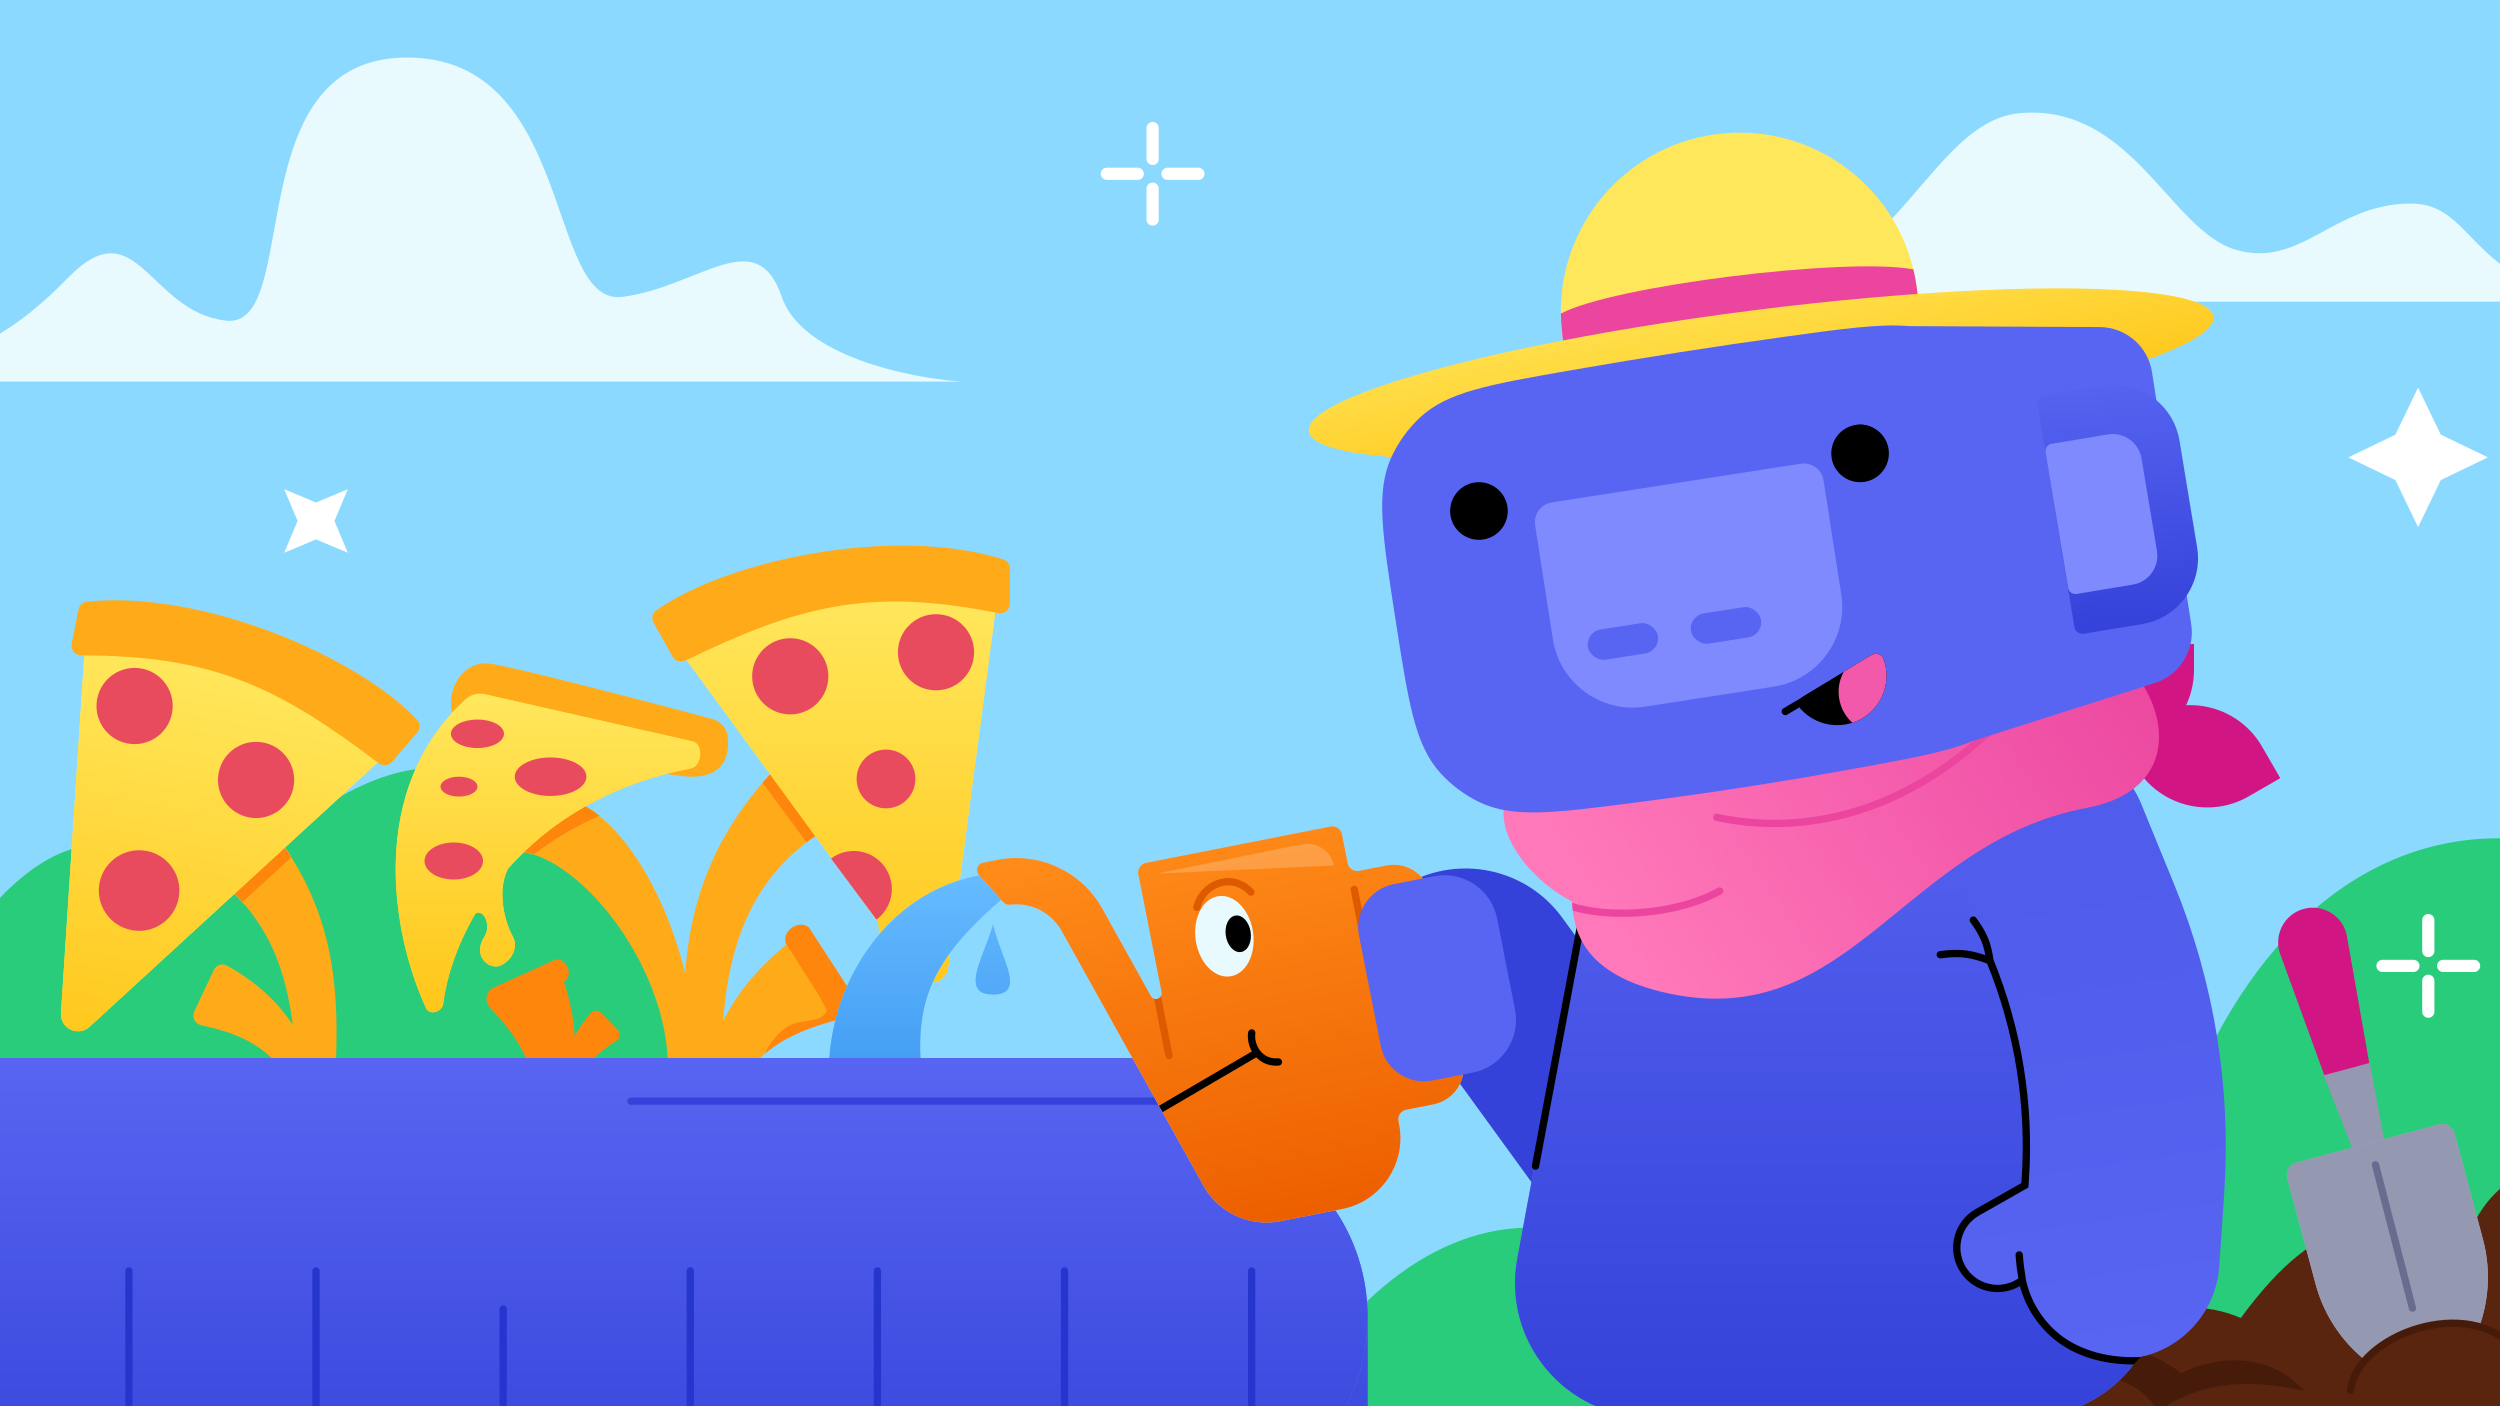 <svg width="1024" height="576" viewBox="0 0 1024 576" fill="none" xmlns="http://www.w3.org/2000/svg">
<rect x="0" y="0" width="1024" height="576" fill="#808080" stroke="none"/>
<g clip-path="url(#clip0_840_1810)">
<rect width="1024" height="576" fill="white"/>
<rect width="1024" height="576" fill="#423D80"/>
<rect width="1024" height="576" fill="#8CD9FF"/>
<path d="M0 0H1024V576H0V0Z" fill="#8C6EF7"/>
<path d="M0 0H1024V576H0V0Z" fill="#8CD9FF"/>
<path d="M1058.36 123.571H716.333C777.804 114.114 790.886 49.491 827.453 46.339C873.162 42.399 888.924 94.412 915.718 102.293C942.513 110.174 955.911 83.379 987.434 83.379C1012.65 83.379 1010.29 112.538 1058.36 123.571Z" fill="#E8FAFD"/>
<path d="M1140.94 398.446C1005.82 274.139 880.162 371.423 870.704 578.152L1290.92 599.771L1326.05 220.092C1282.81 194.419 1188.2 265.236 1140.94 398.446Z" fill="#29CC7A"/>
<path d="M-17.892 390.644C-46.926 221.732 -90.213 188.78 -176.419 150.59V589.936H303.691L297.143 444.87C244.301 306.725 171.87 271.19 88.235 372.195C60.368 339.309 23.257 328.448 -17.892 390.644Z" fill="#29CC7A"/>
<path d="M221.14 477.322C234.408 450.698 241.128 430.036 229.681 398.337L202.162 409.428C217.354 429.798 223.864 445.234 211.944 473.434L221.14 477.322Z" fill="#FF860D"/>
<path d="M231.172 401.974L212.276 410.742L207.038 413.739C206.587 417.866 210.792 419.873 213.773 423.081C217.47 427.058 217.623 434.968 217.016 437.651C214.416 429.047 208.248 420.583 200.789 412.9C198.291 410.327 198.984 405.987 202.251 404.507L227.715 392.967C232.05 392.566 235.073 399.18 231.172 401.974Z" fill="#FF860D"/>
<path d="M230.475 452.141C230.045 437.841 231.608 426.847 242.012 414.931C243.13 413.651 245.099 413.649 246.282 414.87L252.926 421.728C254.295 423.141 253.951 425.461 252.274 426.491C242.699 432.371 237.168 438.62 236.266 452.069C236.16 453.651 234.86 454.918 233.274 454.889C231.758 454.861 230.52 453.657 230.475 452.141Z" fill="#FF860D"/>
<path d="M280.77 434.868C278.007 390.65 282.273 352.97 316.358 316.122L339.849 338.692C307.196 357.826 295.64 389.269 295.64 434.868H280.77Z" fill="#FFAB19"/>
<path d="M137.012 446.923C139.922 400.362 137.012 366.412 101.121 327.612L76.386 351.377C110.769 371.525 121.354 398.907 121.354 446.923H137.012Z" fill="#FFAB19"/>
<path d="M283.665 468.828C287.432 433.532 293.953 408.439 325.832 383.922L346.375 412.757C318.011 423.476 301.546 434.814 295.41 470.829L283.665 468.828Z" fill="#FFAB19"/>
<path d="M133.137 450.232C125.835 426.326 117.236 409.177 93.006 395.525C91.031 394.412 88.543 395.254 87.578 397.304L79.599 414.246C78.481 416.619 79.919 419.403 82.484 419.953C102.077 424.154 114.838 431.082 123.896 453.31C124.73 455.356 127.019 456.445 129.096 455.692L130.682 455.118C132.668 454.398 133.754 452.252 133.137 450.232Z" fill="#FFAB19"/>
<path fill-rule="evenodd" clip-rule="evenodd" d="M312.334 320.618L327.983 341.777L330.323 344.941C332.765 343.139 335.368 341.398 338.14 339.712L332.348 331.485L316.358 316.123C314.965 317.628 313.624 319.127 312.334 320.618Z" fill="#FF860D"/>
<path d="M375.756 399.622L279.199 267.572C321.856 243.921 361.134 236.742 408.014 248.144L388.346 396.411C387.516 402.667 379.481 404.717 375.756 399.622Z" fill="#FFE75C"/>
<path d="M375.756 399.622L279.199 267.572C321.856 243.921 361.134 236.742 408.014 248.144L388.346 396.411C387.516 402.667 379.481 404.717 375.756 399.622Z" fill="url(#paint0_linear_840_1810)"/>
<path d="M408.812 251.124C355.885 240.477 327.138 248.105 280.761 270.573C278.852 271.498 276.537 270.791 275.496 268.942L267.699 255.089C266.74 253.386 267.147 251.229 268.735 250.089C297.479 229.461 365.959 214.969 410.98 229.128C412.604 229.639 413.67 231.159 413.67 232.862V247.182C413.67 249.731 411.311 251.627 408.812 251.124Z" fill="#FFAB19"/>
<circle cx="383.389" cy="267.17" r="15.604" fill="#E94B5E"/>
<circle cx="362.907" cy="319.06" r="12.034" fill="#E94B5E"/>
<path d="M359.015 376.679C362.335 374.209 364.538 370.521 365.139 366.426C365.74 362.331 364.69 358.166 362.22 354.845C359.75 351.525 356.061 349.322 351.967 348.721C347.872 348.12 343.707 349.17 340.386 351.64L349.701 364.16L359.015 376.679Z" fill="#E94B5E"/>
<path d="M285.436 437.1C285.436 392.111 264.023 343.45 238.669 329.534L209.694 348.406C236.382 348.406 273.591 395.352 273.591 437.1H285.436Z" fill="#FFAB19"/>
<path fill-rule="evenodd" clip-rule="evenodd" d="M99.37 369.634C93.282 362.838 85.708 356.841 76.383 351.377L101.118 327.612C108.55 335.646 114.567 343.472 119.412 351.245L99.37 369.634Z" fill="#FFE75C"/>
<path fill-rule="evenodd" clip-rule="evenodd" d="M99.37 369.634C93.282 362.838 85.708 356.841 76.383 351.377L101.118 327.612C108.55 335.646 114.567 343.472 119.412 351.245L99.37 369.634Z" fill="#FF860D"/>
<path d="M36.69 420.565L157.228 309.971C120.026 278.427 82.913 263.698 34.708 265.703L24.972 414.951C24.561 421.249 32.039 424.832 36.69 420.565Z" fill="#FFE75C"/>
<path d="M36.69 420.565L157.228 309.971C120.026 278.427 82.913 263.698 34.708 265.703L24.972 414.951C24.561 421.249 32.039 424.832 36.69 420.565Z" fill="url(#paint1_linear_840_1810)"/>
<path d="M33.343 268.469C87.33 268.388 114.028 281.497 155.109 312.608C156.801 313.889 159.209 313.648 160.591 312.039L170.95 299.981C172.223 298.498 172.247 296.303 170.913 294.875C146.762 269.018 82.444 241.402 35.522 246.474C33.829 246.657 32.487 247.94 32.153 249.609L29.35 263.652C28.851 266.152 30.794 268.473 33.343 268.469Z" fill="#FFAB19"/>
<circle r="15.604" transform="matrix(-0.981 -0.196 -0.196 0.981 55.134 289.182)" fill="#E94B5E"/>
<circle r="16.497" transform="matrix(-0.981 -0.196 -0.196 0.981 56.977 364.762)" fill="#E94B5E"/>
<circle r="15.604" transform="matrix(-0.981 -0.196 -0.196 0.981 104.891 319.471)" fill="#E94B5E"/>
<circle cx="323.689" cy="277.019" r="15.604" fill="#E94B5E"/>
<path d="M356.979 400.589C359.442 396.783 361.009 386.933 359.442 376.41L371.531 393.201C368.397 395.888 367.502 397.679 370.188 409.097C372.875 420.514 369.964 425.664 365.711 424.992C361.457 424.32 364.815 416.932 365.711 409.097C366.606 401.261 363.024 400.589 361.233 404.171C359.442 407.753 354.516 404.395 356.979 400.589Z" fill="#FFCD27"/>
<path fill-rule="evenodd" clip-rule="evenodd" d="M245.679 334.173C235.482 338.631 226.555 344.032 218.795 350.019C216.068 349.213 213.362 348.788 210.716 348.788L239.53 330.105C241.627 331.256 243.679 332.617 245.679 334.173Z" fill="#FFD83D"/>
<path fill-rule="evenodd" clip-rule="evenodd" d="M245.679 334.173C235.482 338.631 226.555 344.032 218.795 350.019C216.068 349.213 213.362 348.788 210.716 348.788L239.53 330.105C241.627 331.256 243.679 332.617 245.679 334.173Z" fill="#FF860D"/>
<path d="M201.083 271.879C187.017 269.747 180.623 288.503 187.443 295.749C208.898 301.291 258.03 315.527 279.514 317.914C296.762 319.831 299.228 309.236 297.985 301.087C297.46 297.644 294.582 295.219 291.215 294.325C262.554 286.712 211.642 273.479 201.083 271.879Z" fill="#FFAB19"/>
<path d="M194.728 374.228C186.975 387.448 182.814 400.576 181.535 411.144C181.137 414.441 175.979 416.059 174.576 413.05C160.529 382.903 150.004 323.5 190.844 286.349C192.945 284.438 195.886 283.758 198.655 284.386L283.643 303.662C288.271 304.711 287.581 313.856 282.922 314.755C248.515 321.398 224.269 337.506 208.093 355.806C203.563 364.485 206.44 377.004 210.036 383.597C212.894 388.837 208.321 394.761 204.089 395.757C199.856 396.753 193.474 391.361 198.453 383.597C201.305 379.152 198.255 372.095 194.728 374.228Z" fill="#FFD83D"/>
<path d="M194.728 374.228C186.975 387.448 182.814 400.576 181.535 411.144C181.137 414.441 175.979 416.059 174.576 413.05C160.529 382.903 150.004 323.5 190.844 286.349C192.945 284.438 195.886 283.758 198.655 284.386L283.643 303.662C288.271 304.711 287.581 313.856 282.922 314.755C248.515 321.398 224.269 337.506 208.093 355.806C203.563 364.485 206.44 377.004 210.036 383.597C212.894 388.837 208.321 394.761 204.089 395.757C199.856 396.753 193.474 391.361 198.453 383.597C201.305 379.152 198.255 372.095 194.728 374.228Z" fill="url(#paint2_linear_840_1810)"/>
<ellipse cx="195.568" cy="300.562" rx="10.87" ry="5.843" fill="#E94B5E"/>
<ellipse cx="188.004" cy="322.206" rx="7.566" ry="4.067" fill="#E94B5E"/>
<ellipse cx="185.863" cy="352.665" rx="11.979" ry="7.581" fill="#E94B5E"/>
<ellipse cx="225.514" cy="318.144" rx="14.672" ry="7.887" fill="#E94B5E"/>
<path d="M322.003 386.621L335.368 407.58L338.709 413.959C336.511 418.398 330.994 417.714 325.934 419.024C319.661 420.648 314.425 428.502 313.311 431.59C321.765 424.344 333.987 419.719 346.957 416.802C350.456 416.015 352.208 411.985 350.253 408.979L331.267 379.786C327.166 376.597 319.876 381.305 322.003 386.621Z" fill="#FF860D"/>
<path fill-rule="evenodd" clip-rule="evenodd" d="M403.794 358.05C360.336 364.616 335.637 409.324 340.014 448.092H378.469C373.636 413.345 378.691 395.35 410.984 367.742L403.794 358.05ZM403.436 388.167C404.641 385.025 405.887 381.777 406.763 378.661C407.567 382.392 409.011 386.273 410.372 389.93C413.888 399.377 416.846 407.328 406.763 407.328C396.087 407.328 399.551 398.296 403.436 388.167Z" fill="#8CD9FF"/>
<path fill-rule="evenodd" clip-rule="evenodd" d="M403.794 358.05C360.336 364.616 335.637 409.324 340.014 448.092H378.469C373.636 413.345 378.691 395.35 410.984 367.742L403.794 358.05ZM403.436 388.167C404.641 385.025 405.887 381.777 406.763 378.661C407.567 382.392 409.011 386.273 410.372 389.93C413.888 399.377 416.846 407.328 406.763 407.328C396.087 407.328 399.551 398.296 403.436 388.167Z" fill="url(#paint3_linear_840_1810)"/>
<path fill-rule="evenodd" clip-rule="evenodd" d="M403.794 358.05C360.336 364.616 335.637 409.324 340.014 448.092H378.469C373.636 413.345 378.691 395.35 410.984 367.742L403.794 358.05ZM403.436 388.167C404.641 385.025 405.887 381.777 406.763 378.661C407.567 382.392 409.011 386.273 410.372 389.93C413.888 399.377 416.846 407.328 406.763 407.328C396.087 407.328 399.551 398.296 403.436 388.167Z" fill="url(#paint4_linear_840_1810)"/>
<path d="M829.122 578.113C858.157 409.2 861.151 533.254 947.356 495.064L987.649 777.404H507.539L497.726 635.485C550.568 497.34 639.361 458.659 722.996 559.664C750.862 526.778 787.973 515.916 829.122 578.113Z" fill="#29CC7A"/>
<path d="M1058.08 581.093H831.439C849.4 539.848 890.976 528.038 917.827 539.848C950.833 495.01 974.984 495.01 1008.43 518.815C1014.92 461.656 1089.26 461.288 1156.21 495.01L1058.08 581.093Z" fill="#59250E"/>
<path d="M933.993 390.839C931.142 383.012 935.61 374.425 943.656 372.269C951.702 370.113 959.865 375.316 961.309 383.519L971.824 443.261L954.758 447.834L933.993 390.839Z" fill="#D11583"/>
<path d="M951.782 440.426L970.696 435.358L976.833 468.465L964.139 471.866L951.782 440.426Z" fill="#9598B1"/>
<path d="M936.884 482.707C936.123 479.864 937.81 476.942 940.652 476.181L998.886 460.577C1001.73 459.815 1004.65 461.502 1005.41 464.345L1017 507.598C1023.12 530.429 1015.25 554.722 996.897 569.622C973.558 565.892 954.593 548.792 948.475 525.962L936.884 482.707Z" fill="#ABADC3"/>
<path d="M936.885 482.707C936.123 479.864 937.81 476.942 940.653 476.181L998.886 460.577C1001.73 459.815 1004.65 461.502 1005.41 464.345L1017 507.598C1023.12 530.429 1015.25 554.722 996.898 569.622C973.559 565.892 954.593 548.792 948.476 525.962L936.885 482.707Z" fill="#9598B1"/>
<path d="M1031.16 553.396C1011.45 529.576 965.187 547.056 962.788 569.504L983.88 572.867H1003.92L1031.16 553.396Z" fill="#59250E"/>
<path d="M962.788 569.504C965.187 547.056 1011.45 529.576 1031.16 553.396" stroke="#471B0A" stroke-width="3" stroke-linecap="round"/>
<path d="M973.007 477.122L988.145 535.801" stroke="#686C8E" stroke-width="3" stroke-linecap="round"/>
<path d="M883.855 577.82C873.821 562.42 859.12 562.42 843.252 567.32C852.819 549.818 872.187 546.551 893.423 562.42C913.024 553.085 932.159 556.586 943.827 569.654C916.758 563.82 900.423 567.32 883.855 577.82Z" fill="#471B0A"/>
<path d="M320.209 121.597C328.489 145.951 372.854 154.886 394.002 156.309H-75.536C-22.567 151.43 -0.04 142.298 27.966 113.682C56.167 84.869 60.844 127.686 92.503 131.339C124.163 134.992 96.765 24.184 166.173 23.575C235.58 22.966 223.404 125.859 255.063 121.597C286.723 117.336 309.859 91.155 320.209 121.597Z" fill="#E8FAFD"/>
<path d="M-13.588 438.923C-13.588 435.854 -11.235 433.366 -8.333 433.366H492.693C495.595 433.366 497.948 435.854 497.948 438.923C497.948 439.806 497.817 440.549 497.58 441.173C495.662 446.242 489.017 448.873 489.017 454.293C489.017 459.699 493.417 464.013 498.765 464.804C533.47 469.935 560.18 501.455 560.18 539.569C560.18 581.263 528.218 615.065 488.79 615.065H-4.43C-43.857 615.065 -75.819 581.263 -75.819 539.569C-75.819 501.455 -49.11 469.935 -14.405 464.804C-9.056 464.013 -4.656 459.699 -4.656 454.293C-4.656 448.873 -11.301 446.242 -13.22 441.173C-13.456 440.549 -13.588 439.806 -13.588 438.923Z" fill="#5865F2"/>
<path d="M-13.588 438.923C-13.588 435.854 -11.235 433.366 -8.333 433.366H492.693C495.595 433.366 497.948 435.854 497.948 438.923C497.948 439.806 497.817 440.549 497.58 441.173C495.662 446.242 489.017 448.873 489.017 454.293C489.017 459.699 493.417 464.013 498.765 464.804C533.47 469.935 560.18 501.455 560.18 539.569C560.18 581.263 528.218 615.065 488.79 615.065H-4.43C-43.857 615.065 -75.819 581.263 -75.819 539.569C-75.819 501.455 -49.11 469.935 -14.405 464.804C-9.056 464.013 -4.656 459.699 -4.656 454.293C-4.656 448.873 -11.301 446.242 -13.22 441.173C-13.456 440.549 -13.588 439.806 -13.588 438.923Z" fill="url(#paint5_linear_840_1810)"/>
<path d="M560.18 539.569C560.18 581.263 528.218 615.065 488.79 615.065H-4.43C-43.857 615.065 -75.819 581.263 -75.819 539.569V625.698H560.18V539.569Z" fill="#5865F2"/>
<path d="M560.18 539.569C560.18 581.263 528.218 615.065 488.79 615.065H-4.43C-43.857 615.065 -75.819 581.263 -75.819 539.569V625.698H560.18V539.569Z" fill="url(#paint6_linear_840_1810)"/>
<path d="M990.447 158.747L999.747 178.039L1019.04 187.338L999.747 196.638L990.447 215.929L981.147 196.638L961.856 187.338L981.147 178.039L990.447 158.747Z" fill="white"/>
<path d="M-33.022 159.552L-17.604 166.031L-2.186 159.552L-8.664 174.97L-2.186 190.389L-17.604 183.91L-33.022 190.389L-26.544 174.97L-33.022 159.552Z" fill="white"/>
<path fill-rule="evenodd" clip-rule="evenodd" d="M490.875 449.525C490.154 450.454 489.573 451.434 489.263 452.525H258.417C257.589 452.525 256.917 451.853 256.917 451.025C256.917 450.196 257.589 449.525 258.417 449.525H490.875Z" fill="#3442D9"/>
<path d="M512.678 520.587V576.041" stroke="#2735CF" stroke-width="3" stroke-linecap="round"/>
<path d="M436.031 520.587V576.041" stroke="#2735CF" stroke-width="3" stroke-linecap="round"/>
<path d="M359.384 520.587V576.041" stroke="#2735CF" stroke-width="3" stroke-linecap="round"/>
<path d="M282.737 520.587V576.041" stroke="#2735CF" stroke-width="3" stroke-linecap="round"/>
<path d="M206.09 536.161V576.041" stroke="#2735CF" stroke-width="3" stroke-linecap="round"/>
<path d="M129.443 520.587V576.041" stroke="#2735CF" stroke-width="3" stroke-linecap="round"/>
<path d="M52.796 520.587V576.041" stroke="#2735CF" stroke-width="3" stroke-linecap="round"/>
<path d="M116.418 200.364L129.443 205.836L142.469 200.364L136.996 213.389L142.469 226.414L129.443 220.941L116.418 226.414L121.891 213.389L116.418 200.364Z" fill="white"/>
<path d="M472.12 52.428V65.087" stroke="white" stroke-width="5" stroke-linecap="round"/>
<path d="M490.876 71.185L478.217 71.185" stroke="white" stroke-width="5" stroke-linecap="round"/>
<path d="M472.12 77.282V89.941" stroke="white" stroke-width="5" stroke-linecap="round"/>
<path d="M466.022 71.185L453.363 71.185" stroke="white" stroke-width="5" stroke-linecap="round"/>
<path d="M994.632 376.877V389.536" stroke="white" stroke-width="5" stroke-linecap="round"/>
<path d="M1013.39 395.634L1000.73 395.634" stroke="white" stroke-width="5" stroke-linecap="round"/>
<path d="M994.632 401.731V414.39" stroke="white" stroke-width="5" stroke-linecap="round"/>
<path d="M988.535 395.634L975.876 395.634" stroke="white" stroke-width="5" stroke-linecap="round"/>
<path d="M880.102 293.381C896.364 283.992 917.158 289.564 926.547 305.826L933.995 318.727L921.094 326.175C904.832 335.564 884.038 329.992 874.649 313.73L867.201 300.829L880.102 293.381Z" fill="#D11583"/>
<path d="M854.082 297.811C854.082 279.033 869.304 263.811 888.082 263.811H898.663V274.392C898.663 293.17 883.441 308.392 864.663 308.392H854.082V297.811Z" fill="#D11583"/>
<path d="M639.909 136.762C634.827 96.645 663.228 60.004 703.345 54.922C743.462 49.839 780.103 78.241 785.185 118.357L787.263 134.762L641.987 153.166L639.909 136.762Z" fill="#FFE75C"/>
<path fill-rule="evenodd" clip-rule="evenodd" d="M639.324 128.454C639.361 131.2 639.553 133.972 639.906 136.761L641.984 153.166L787.26 134.762L785.182 118.357C784.836 115.627 784.344 112.952 783.715 110.337C756.268 105.181 660.311 117.099 639.324 128.454Z" fill="#EB459F"/>
<ellipse cx="721.345" cy="153.166" rx="186.768" ry="26.252" transform="rotate(-7.218 721.345 153.166)" fill="url(#paint7_linear_840_1810)"/>
<path d="M551.359 379.709L571.473 365.094C593.365 349.186 624.009 354.037 639.917 375.93L710.047 472.443L650.294 515.862L551.359 379.709Z" fill="#3442D9"/>
<path d="M659.177 312.479L841.906 289.547L884.263 515.404C890.606 549.226 864.659 580.492 830.247 580.492H675.518C641.147 580.492 615.21 549.296 621.484 515.502L659.177 312.479Z" fill="url(#paint8_linear_840_1810)"/>
<path d="M659.177 312.479L841.906 289.547L884.263 515.404C890.606 549.226 864.659 580.492 830.247 580.492H675.518C641.147 580.492 615.21 549.296 621.484 515.502L659.177 312.479Z" fill="url(#paint9_linear_840_1810)"/>
<path d="M877.075 329.336C868.535 308.461 844.69 298.461 823.815 307.001C802.941 315.541 792.941 339.386 801.481 360.261L815.076 393.493C826.665 421.82 831.619 452.422 829.56 482.957L829.39 485.488L809.931 496.551C801.915 501.109 799.111 511.302 803.669 519.318C808.227 527.334 818.42 530.138 826.436 525.581L828.347 524.494C832.089 541.844 846.933 555.354 865.526 556.608C888.029 558.125 907.501 541.112 909.018 518.609L911.051 488.451C913.947 445.485 906.976 402.425 890.67 362.568L877.075 329.336Z" fill="url(#paint10_linear_840_1810)"/>
<path d="M815.077 393.493C826.665 421.82 831.619 452.422 829.561 482.957L829.39 485.488L809.932 496.551C801.916 501.109 799.112 511.302 803.669 519.318C808.227 527.334 818.42 530.138 826.436 525.581L828.347 524.494M815.077 393.493C814.099 386.556 812.644 382.957 808.279 376.877M815.077 393.493C807.613 390.708 803.225 389.932 794.734 391.051M828.347 524.494C830.324 533.659 835.399 541.753 842.487 547.534C849.327 553.112 860.683 557.983 876.555 557.348M828.347 524.494C827.692 520.353 827.261 517.158 827.067 514.012" stroke="black" stroke-width="3" stroke-linecap="round"/>
<path d="M648.625 372.732L628.945 477.629" stroke="black" stroke-width="3" stroke-linecap="round"/>
<path d="M683.755 406.973C758.197 422.662 779.869 345.034 854.76 330.904C913.333 319.852 873.601 248.005 832.623 259.78C779.443 255.136 694.757 297.529 666.201 308.902C591.021 308.902 614.549 354.09 643.895 369.269C644.494 380.437 647.592 399.351 683.755 406.973Z" fill="url(#paint11_linear_840_1810)"/>
<path d="M831.437 281.381C794.723 327.216 747.101 344.226 703.203 334.776" stroke="#EB459F" stroke-width="3" stroke-linecap="round"/>
<path fill-rule="evenodd" clip-rule="evenodd" d="M644.198 373.016C649.664 374.6 656.264 375.46 663.268 375.554C677.267 375.74 693.141 372.86 705.101 366.262C705.827 365.862 706.09 364.95 705.69 364.224C705.29 363.499 704.377 363.235 703.652 363.635C692.274 369.912 676.953 372.735 663.308 372.554C656.497 372.463 650.168 371.625 645.016 370.13C644.644 370.022 644.279 369.911 643.922 369.797C643.983 370.815 644.068 371.893 644.198 373.016Z" fill="#EB459F"/>
<path fill-rule="evenodd" clip-rule="evenodd" d="M569.874 187.361C563.463 201.448 566.17 218.848 571.582 253.648C576.916 287.936 579.582 305.08 589.878 316.523C594.281 321.416 599.894 325.632 605.82 328.496C619.678 335.195 636.398 333.042 669.837 328.735C701.074 324.711 729.731 320.273 760.569 314.662C782.723 310.632 797.501 307.944 808.213 303.441L882.587 279.777C892.832 276.517 899.172 266.275 897.519 255.651L881.462 152.421C879.817 141.842 870.734 134.024 860.029 133.97L781.813 133.581C769.991 132.546 754.699 134.661 731.619 137.854C701.709 141.992 673.921 146.358 643.907 151.585C609.86 157.515 592.836 160.48 581.552 171.074C576.695 175.633 572.634 181.298 569.874 187.361Z" fill="#5865F2"/>
<path d="M836.097 167.945C835.824 166.185 837.029 164.536 838.789 164.262L861.55 160.721C875.762 158.511 889.074 168.24 891.285 182.451L897.771 224.15C899.981 238.361 890.252 251.674 876.041 253.884L853.28 257.424C851.52 257.698 849.87 256.493 849.597 254.733L836.097 167.945Z" fill="#5865F2"/>
<path d="M838.289 182.004L862.532 178.234C869.081 177.215 875.215 181.698 876.234 188.247L881.671 223.201C882.689 229.75 878.206 235.884 871.658 236.903L847.415 240.674L838.289 182.004Z" fill="#808AFF"/>
<path d="M628.792 215.126C628.098 210.664 631.149 206.486 635.611 205.791C639.361 205.208 644.142 204.464 649.35 203.654L723.851 192.066C729.059 191.256 733.84 190.512 737.591 189.929C742.052 189.236 746.228 192.29 746.922 196.751L754.183 243.435C756.994 261.507 744.623 278.435 726.551 281.246L673.865 289.442C655.793 292.252 638.864 279.881 636.053 261.809L628.792 215.126Z" fill="#808AFF"/>
<path d="M771.516 185.355C772.227 185.713 773.098 185.211 772.976 184.424C771.943 177.781 766.423 173.123 760.648 174.021C754.873 174.92 751.029 181.034 752.062 187.677C752.212 188.641 753.424 188.868 754.113 188.177C756.362 185.921 759.209 184.373 762.443 183.87C765.612 183.377 768.731 183.952 771.516 185.355Z" fill="black"/>
<path d="M615.192 209.458C615.694 209.747 616.335 209.377 616.246 208.804C615.212 202.161 609.693 197.503 603.918 198.402C598.143 199.3 594.299 205.414 595.332 212.057C595.417 212.605 596.108 212.759 596.482 212.35C598.801 209.816 601.828 208.072 605.301 207.531C608.784 206.99 612.207 207.738 615.192 209.458Z" fill="black"/>
<rect x="649.414" y="258.782" width="29.05" height="12.538" rx="6.269" transform="rotate(-8.841 649.414 258.782)" fill="#5865F2"/>
<rect x="691.652" y="252.213" width="29.05" height="12.538" rx="6.269" transform="rotate(-8.841 691.652 252.213)" fill="#5865F2"/>
<path d="M413.851 370.547C412.802 370.668 411.736 370.328 411.03 369.544L400.947 358.342C399.388 356.61 400.311 353.841 402.597 353.391L408.509 352.227C425.628 348.855 442.97 356.898 451.454 372.145L471.406 408.002C472.717 410.358 476.319 409.039 475.797 406.393L466.291 358.128C465.864 355.96 467.275 353.857 469.443 353.43L544.954 338.558C547.121 338.131 549.224 339.542 549.651 341.71L551.986 353.563C552.413 355.731 554.516 357.142 556.684 356.715L567.862 354.513C576.2 352.871 584.291 358.299 585.933 366.638L599.254 434.272C600.897 442.61 595.468 450.701 587.13 452.344L575.952 454.545C573.784 454.972 572.373 457.075 572.8 459.243L573.041 460.465C576.199 476.5 565.76 492.06 549.725 495.218L524.434 500.199C511.048 502.836 497.994 495.997 492.209 484.338L434.904 381.354C430.691 373.781 422.35 369.565 413.851 370.547Z" fill="#C4C4C4"/>
<path d="M413.851 370.547C412.802 370.668 411.736 370.328 411.03 369.544L400.947 358.342C399.388 356.61 400.311 353.841 402.597 353.391L408.509 352.227C425.628 348.855 442.97 356.898 451.454 372.145L471.406 408.002C472.717 410.358 476.319 409.039 475.797 406.393L466.291 358.128C465.864 355.96 467.275 353.857 469.443 353.43L544.954 338.558C547.121 338.131 549.224 339.542 549.651 341.71L551.986 353.563C552.413 355.731 554.516 357.142 556.684 356.715L567.862 354.513C576.2 352.871 584.291 358.299 585.933 366.638L599.254 434.272C600.897 442.61 595.468 450.701 587.13 452.344L575.952 454.545C573.784 454.972 572.373 457.075 572.8 459.243L573.041 460.465C576.199 476.5 565.76 492.06 549.725 495.218L524.434 500.199C511.048 502.836 497.994 495.997 492.209 484.338L434.904 381.354C430.691 373.781 422.35 369.565 413.851 370.547Z" fill="url(#paint12_linear_840_1810)"/>
<path d="M554.71 364.331L564.504 414.055" stroke="#DE5A00" stroke-width="3" stroke-linecap="round"/>
<path d="M556.675 383.294C554.754 373.54 561.103 364.076 570.857 362.155L587.375 358.901C599.296 356.553 610.863 364.314 613.211 376.235L620.551 413.502C622.899 425.423 615.138 436.99 603.217 439.338L586.699 442.592C576.946 444.513 567.481 438.163 565.56 428.409L556.675 383.294Z" fill="#5865F2"/>
<path fill-rule="evenodd" clip-rule="evenodd" d="M472.722 409.118C473.778 409.458 475.014 408.984 475.562 408.013L480.3 432.071C480.461 432.884 479.931 433.673 479.119 433.833C478.306 433.993 477.517 433.464 477.357 432.651L472.722 409.118Z" fill="#DE5A00"/>
<path opacity="0.2" d="M533.167 345.833L473.934 357.799L546.424 354.493C545.114 348.469 539.211 344.612 533.167 345.833Z" fill="white"/>
<path d="M853.284 257.425L876.045 253.885C890.256 251.674 899.985 238.362 897.775 224.15L891.289 182.452C889.078 168.24 875.766 158.512 861.554 160.722L838.793 164.262" stroke="black" stroke-width="3" stroke-linecap="round"/>
<path d="M475.473 454.217L515.675 430.69" stroke="black" stroke-width="3"/>
<path d="M512.714 423.095C511.927 428.078 515.599 435.596 523.64 434.984" stroke="black" stroke-width="3" stroke-linecap="round"/>
<ellipse cx="501.514" cy="383.489" rx="11.856" ry="16.602" transform="rotate(-8.432 501.514 383.489)" fill="#E8FAFD"/>
<ellipse cx="507.175" cy="382.482" rx="5.137" ry="7.55" transform="rotate(-8.512 507.175 382.482)" fill="black"/>
<path d="M512.372 365.413C503.968 356.646 492.235 362.721 490.245 371.654" stroke="#DE5A00" stroke-width="3" stroke-linecap="round"/>
<path d="M834.631 165.8C834.326 163.954 835.575 162.211 837.421 161.906L861.284 157.964C876.183 155.502 890.257 165.585 892.718 180.484L899.941 224.202C902.402 239.101 892.32 253.175 877.42 255.636L853.557 259.579C851.712 259.884 849.968 258.635 849.663 256.789L834.631 165.8Z" fill="url(#paint13_linear_840_1810)"/>
<path d="M837.864 185.241C837.592 183.607 838.696 182.061 840.33 181.789L863.373 177.948C869.911 176.858 876.093 181.275 877.183 187.812L883.487 225.634C884.577 232.171 880.161 238.354 873.624 239.443L850.58 243.284C848.946 243.557 847.4 242.452 847.128 240.818L837.864 185.241Z" fill="#808AFF"/>
<circle cx="761.889" cy="185.709" r="11.799" fill="black"/>
<circle cx="605.775" cy="209.307" r="11.799" fill="black"/>
<path d="M766.356 268.381C768.244 267.233 770.747 267.827 771.501 269.904C771.949 271.136 772.276 272.412 772.478 273.714C772.884 276.338 772.769 279.017 772.14 281.596C771.51 284.176 770.379 286.606 768.811 288.749C767.242 290.891 765.267 292.704 762.998 294.083C760.729 295.462 758.211 296.381 755.587 296.787C752.963 297.192 750.285 297.078 747.705 296.448C745.126 295.819 742.695 294.688 740.553 293.12C739.49 292.341 738.508 291.463 737.62 290.498C736.124 288.873 736.749 286.377 738.637 285.23L752.496 276.805L766.356 268.381Z" fill="black"/>
<path fill-rule="evenodd" clip-rule="evenodd" d="M758.711 296.045C755.263 292.92 753.098 288.405 753.098 283.385C753.098 280.402 753.862 277.598 755.206 275.157L766.354 268.381C768.242 267.233 770.746 267.827 771.5 269.904C771.947 271.136 772.275 272.412 772.476 273.714C772.882 276.338 772.767 279.017 772.138 281.596C771.509 284.176 770.378 286.606 768.809 288.749C767.241 290.891 765.266 292.704 762.997 294.083C761.647 294.904 760.208 295.561 758.711 296.045Z" fill="#F359AA"/>
<path d="M750.088 280.3L731.25 291.43" stroke="black" stroke-width="3" stroke-linecap="round"/>
<path d="M876.678 555.858L873.686 559.192L876.359 560.608L879.99 558.914L878.547 555.497L876.678 555.858Z" fill="#471B0A"/>
</g>
<defs>
<linearGradient id="paint0_linear_840_1810" x1="343.601" y1="242.834" x2="343.601" y2="413.703" gradientUnits="userSpaceOnUse">
<stop stop-color="#FFE75C"/>
<stop offset="1" stop-color="#FFC619"/>
</linearGradient>
<linearGradient id="paint1_linear_840_1810" x1="98.914" y1="273.104" x2="65.467" y2="440.668" gradientUnits="userSpaceOnUse">
<stop stop-color="#FFE75C"/>
<stop offset="1" stop-color="#FFC619"/>
</linearGradient>
<linearGradient id="paint2_linear_840_1810" x1="224.422" y1="284.158" x2="224.422" y2="414.639" gradientUnits="userSpaceOnUse">
<stop stop-color="#FFE75C"/>
<stop offset="1" stop-color="#FFC619"/>
</linearGradient>
<linearGradient id="paint3_linear_840_1810" x1="376.593" y1="403.071" x2="376.596" y2="358.05" gradientUnits="userSpaceOnUse">
<stop stop-color="#66BCFF"/>
<stop offset="1" stop-color="#8CD9FF"/>
</linearGradient>
<linearGradient id="paint4_linear_840_1810" x1="376.596" y1="358.05" x2="376.596" y2="448.092" gradientUnits="userSpaceOnUse">
<stop stop-color="#66BCFF"/>
<stop offset="1" stop-color="#3F99F2"/>
</linearGradient>
<linearGradient id="paint5_linear_840_1810" x1="247.152" y1="433.366" x2="247.152" y2="625.698" gradientUnits="userSpaceOnUse">
<stop stop-color="#5865F2"/>
<stop offset="1" stop-color="#3442D9"/>
</linearGradient>
<linearGradient id="paint6_linear_840_1810" x1="247.152" y1="433.366" x2="247.152" y2="625.698" gradientUnits="userSpaceOnUse">
<stop stop-color="#5865F2"/>
<stop offset="1" stop-color="#3442D9"/>
</linearGradient>
<linearGradient id="paint7_linear_840_1810" x1="717.215" y1="114.917" x2="721.345" y2="179.418" gradientUnits="userSpaceOnUse">
<stop stop-color="#FFE251"/>
<stop offset="1" stop-color="#FFC81C"/>
</linearGradient>
<linearGradient id="paint8_linear_840_1810" x1="804.66" y1="386.981" x2="789.48" y2="699.428" gradientUnits="userSpaceOnUse">
<stop stop-color="#5865F2"/>
<stop offset="1" stop-color="#808AFF"/>
</linearGradient>
<linearGradient id="paint9_linear_840_1810" x1="752.931" y1="289.547" x2="752.931" y2="580.492" gradientUnits="userSpaceOnUse">
<stop stop-color="#5865F2"/>
<stop offset="1" stop-color="#3442D9"/>
</linearGradient>
<linearGradient id="paint10_linear_840_1810" x1="825.588" y1="359.657" x2="855.06" y2="556.702" gradientUnits="userSpaceOnUse">
<stop stop-color="#4F5CEC"/>
<stop offset="1" stop-color="#5865F2"/>
</linearGradient>
<linearGradient id="paint11_linear_840_1810" x1="900.088" y1="282.684" x2="689.526" y2="420.77" gradientUnits="userSpaceOnUse">
<stop stop-color="#EB459F"/>
<stop offset="1" stop-color="#FF78B9"/>
</linearGradient>
<linearGradient id="paint12_linear_840_1810" x1="519.385" y1="501.194" x2="487.001" y2="336.767" gradientUnits="userSpaceOnUse">
<stop stop-color="#ED5F00"/>
<stop offset="1" stop-color="#FF8C19"/>
</linearGradient>
<linearGradient id="paint13_linear_840_1810" x1="860.957" y1="144.548" x2="869.166" y2="280.541" gradientUnits="userSpaceOnUse">
<stop offset="0.049" stop-color="#5865F2"/>
<stop offset="0.803" stop-color="#3543DA"/>
</linearGradient>
<clipPath id="clip0_840_1810">
<rect width="1024" height="576" fill="white"/>
</clipPath>
</defs>
</svg>
